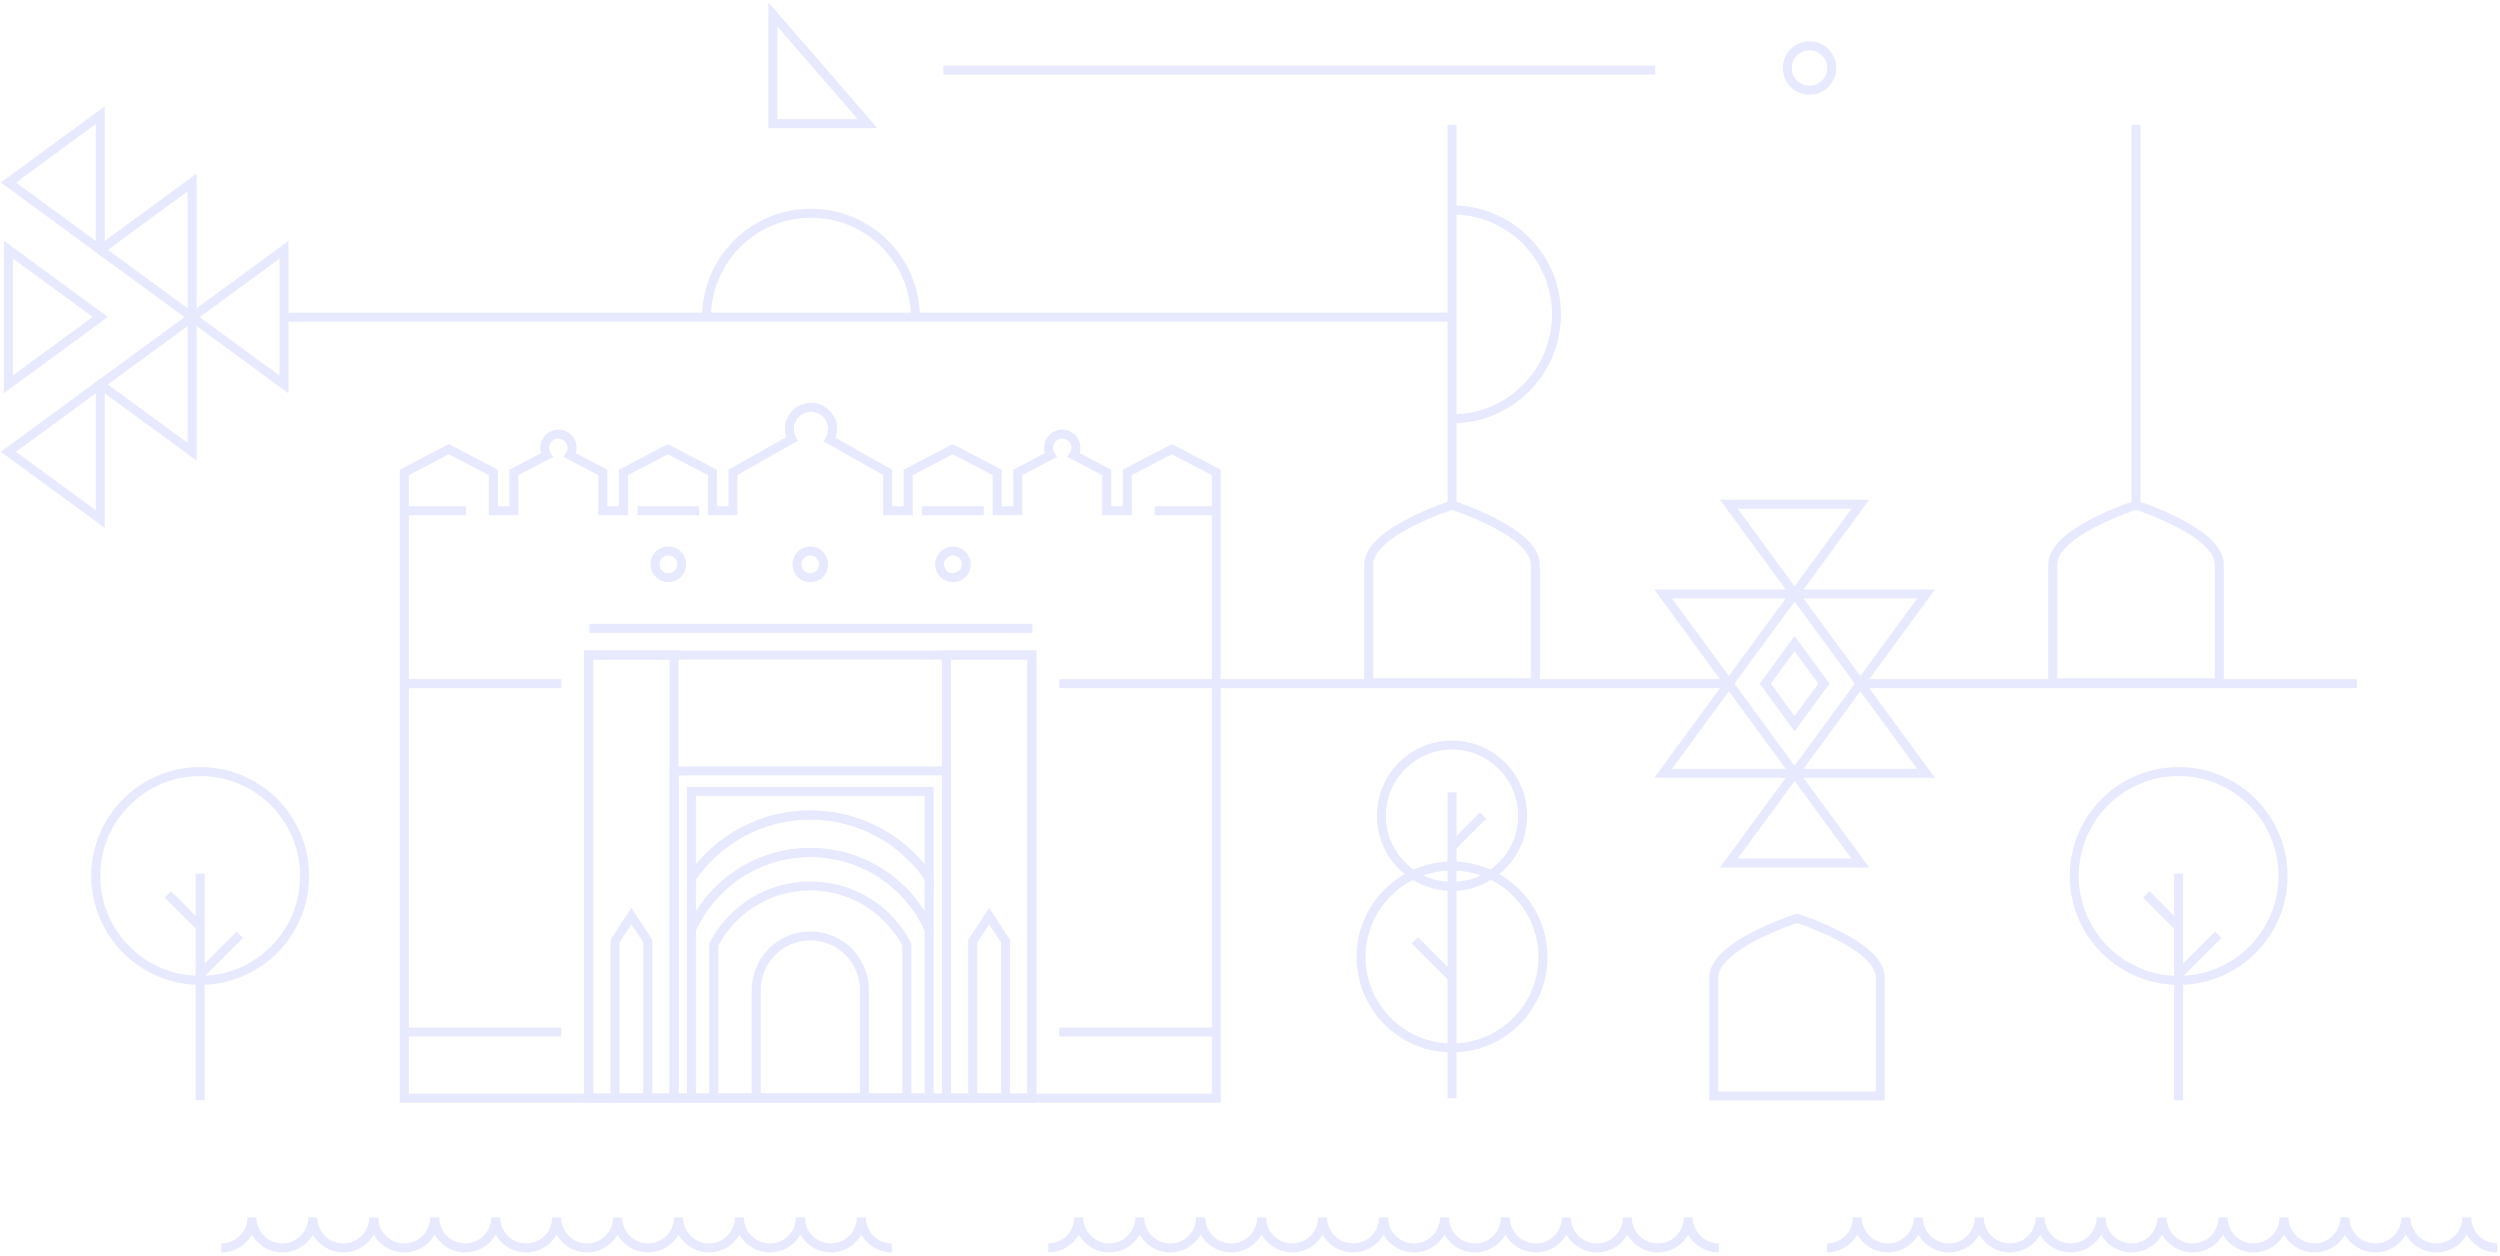 <svg width="639px" height="321px" viewBox="0 0 639 321" version="1.1" xmlns="http://www.w3.org/2000/svg" xmlns:xlink="http://www.w3.org/1999/xlink">
    <title>F290424A-803E-47A6-9710-3000BCE98941</title>
    <g id="dgn" stroke="none" stroke-width="1" fill="none" fill-rule="evenodd" opacity="0.15">
        <g id="itfn-homepage" transform="translate(331, -125)" stroke="#5D6BF6" stroke-width="2.299">
            <g id="nis-ilustracija-02" transform="translate(-329, 128)">
                <path d="M297.505,111.804 L286.131,117.755 L286.131,127.553 L280.882,127.553 L280.882,117.755 L272.45,113.344 C272.801,112.798 273.007,112.151 273.007,111.454 C273.007,109.522 271.44,107.954 269.507,107.954 C267.574,107.954 266.007,109.522 266.007,111.454 C266.007,112.151 266.213,112.798 266.564,113.344 L258.133,117.755 L258.133,127.553 L252.883,127.553 L252.883,117.755 L241.509,111.804 L230.134,117.755 L230.134,127.553 L224.884,127.553 L224.884,117.755 L210.079,109.369 C210.54,108.561 210.808,107.63 210.808,106.633 C210.808,103.584 208.335,101.112 205.286,101.112 C202.237,101.112 199.765,103.584 199.765,106.633 C199.765,107.568 199.999,108.447 200.409,109.218 L185.338,117.755 L185.338,127.553 L180.088,127.553 L180.088,117.755 L168.713,111.804 L157.339,117.755 L157.339,127.553 L152.09,127.553 L152.09,117.755 L143.659,113.344 C144.009,112.798 144.216,112.151 144.216,111.454 C144.216,109.522 142.649,107.954 140.715,107.954 C138.783,107.954 137.216,109.522 137.216,111.454 C137.216,112.151 137.421,112.798 137.773,113.344 L129.341,117.755 L129.341,127.553 L124.092,127.553 L124.092,117.755 L112.718,111.804 L101.343,117.755 L101.343,277.693 L101.694,277.693 L124.092,277.693 L129.341,277.693 L152.09,277.693 L157.339,277.693 L180.088,277.693 L185.338,277.693 L224.884,277.693 L230.134,277.693 L252.883,277.693 L258.133,277.693 L280.882,277.693 L286.131,277.693 L308.879,277.693 L308.879,127.553 L308.879,117.755 L297.505,111.804 Z" id="Stroke-1"></path>
                <path d="M208.523,141.254 C208.523,143.139 206.996,144.666 205.111,144.666 C203.226,144.666 201.698,143.139 201.698,141.254 C201.698,139.369 203.226,137.842 205.111,137.842 C206.996,137.842 208.523,139.369 208.523,141.254 Z" id="Stroke-3"></path>
                <path d="M244.983,141.254 C244.983,143.139 243.454,144.666 241.57,144.666 C239.685,144.666 238.158,143.139 238.158,141.254 C238.158,139.369 239.685,137.842 241.57,137.842 C243.454,137.842 244.983,139.369 244.983,141.254 Z" id="Stroke-5"></path>
                <path d="M172.258,141.254 C172.258,143.139 170.731,144.666 168.846,144.666 C166.962,144.666 165.433,143.139 165.433,141.254 C165.433,139.369 166.962,137.842 168.846,137.842 C170.731,137.842 172.258,139.369 172.258,141.254 Z" id="Stroke-7"></path>
                <polygon id="Stroke-9" points="170.289 277.694 239.934 277.694 239.934 194.049 170.289 194.049"></polygon>
                <path d="M205.111,205.319 C217.736,205.319 228.875,211.686 235.492,221.384 L235.492,199.298 L174.731,199.298 L174.731,221.384 C181.348,211.686 192.486,205.319 205.111,205.319 Z" id="Stroke-11"></path>
                <path d="M205.111,214.898 C218.642,214.898 230.286,222.972 235.492,234.564 L235.492,221.384 C228.875,211.686 217.736,205.319 205.111,205.319 C192.486,205.319 181.348,211.686 174.731,221.384 L174.731,234.564 C179.936,222.972 191.58,214.898 205.111,214.898 Z" id="Stroke-12"></path>
                <path d="M205.111,214.898 C191.58,214.898 179.936,222.972 174.731,234.564 L174.731,261.806 L174.731,277.693 L189.699,277.693 L220.524,277.693 L235.492,277.693 L235.492,261.806 L235.492,234.564 C230.286,222.972 218.642,214.898 205.111,214.898 Z" id="Stroke-13"></path>
                <path d="M205.111,223.447 C194.386,223.447 185.085,229.518 180.438,238.406 L180.438,264.149 L180.438,277.693 L196.352,277.693 L213.87,277.693 L229.784,277.693 L229.784,264.149 L229.784,238.406 C225.138,229.518 215.836,223.447 205.111,223.447 Z" id="Stroke-14"></path>
                <path d="M205.111,236.221 C197.476,236.221 191.288,242.41 191.288,250.045 L191.288,277.694 L218.935,277.694 L218.935,250.045 C218.935,242.41 212.746,236.221 205.111,236.221 Z" id="Stroke-15"></path>
                <polygon id="Stroke-16" points="239.919 277.694 261.736 277.694 261.736 164.43 239.919 164.43"></polygon>
                <polygon id="Stroke-17" points="255.023 237.566 250.828 231.147 246.631 237.566 246.631 277.694 255.023 277.694"></polygon>
                <polygon id="Stroke-18" points="148.472 277.694 170.289 277.694 170.289 164.43 148.472 164.43"></polygon>
                <polygon id="Stroke-19" points="148.472 277.694 261.736 277.694 261.736 164.43 148.472 164.43"></polygon>
                <polygon id="Stroke-20" points="163.576 237.566 159.381 231.147 155.185 237.566 155.185 277.694 163.576 277.694"></polygon>
                <line x1="160.971" y1="127.553" x2="176.72" y2="127.553" id="Stroke-21"></line>
                <line x1="233.696" y1="127.553" x2="249.445" y2="127.553" id="Stroke-22"></line>
                <line x1="293.13" y1="127.553" x2="308.879" y2="127.553" id="Stroke-23"></line>
                <line x1="101.343" y1="127.553" x2="117.092" y2="127.553" id="Stroke-24"></line>
                <line x1="101.343" y1="171.736" x2="141.487" y2="171.736" id="Stroke-25"></line>
                <line x1="101.343" y1="260.794" x2="141.487" y2="260.794" id="Stroke-26"></line>
                <line x1="268.735" y1="171.736" x2="308.879" y2="171.736" id="Stroke-27"></line>
                <line x1="148.646" y1="157.609" x2="261.909" y2="157.609" id="Stroke-28"></line>
                <line x1="268.735" y1="260.794" x2="308.879" y2="260.794" id="Stroke-29"></line>
                <path d="M225.947,315.962 C221.645,315.962 218.158,312.475 218.158,308.174 C218.158,312.475 214.671,315.962 210.37,315.962 C206.068,315.962 202.582,312.475 202.582,308.174 C202.582,312.475 199.094,315.962 194.792,315.962 C190.49,315.962 187.004,312.475 187.004,308.174 C187.004,312.475 183.516,315.962 179.215,315.962 C174.913,315.962 171.427,312.475 171.427,308.174 C171.427,312.475 167.939,315.962 163.637,315.962 C159.336,315.962 155.85,312.475 155.85,308.174 C155.85,312.475 152.363,315.962 148.06,315.962 C143.759,315.962 140.272,312.475 140.272,308.174 C140.272,312.475 136.785,315.962 132.482,315.962 C128.182,315.962 124.695,312.475 124.695,308.174 C124.695,312.475 121.208,315.962 116.905,315.962 C112.604,315.962 109.117,312.475 109.117,308.174 C109.117,312.475 105.63,315.962 101.329,315.962 C97.027,315.962 93.54,312.475 93.54,308.174 C93.54,312.475 90.053,315.962 85.751,315.962 C81.449,315.962 77.962,312.475 77.962,308.174 C77.962,312.475 74.475,315.962 70.174,315.962 C65.872,315.962 62.385,312.475 62.385,308.174 C62.385,312.475 58.898,315.962 54.596,315.962" id="Stroke-32"></path>
                <path d="M437.308,315.962 C433.007,315.962 429.519,312.475 429.519,308.174 C429.519,312.475 426.032,315.962 421.731,315.962 C417.43,315.962 413.943,312.475 413.943,308.174 C413.943,312.475 410.455,315.962 406.153,315.962 C401.852,315.962 398.365,312.475 398.365,308.174 C398.365,312.475 394.877,315.962 390.576,315.962 C386.275,315.962 382.788,312.475 382.788,308.174 C382.788,312.475 379.3,315.962 374.998,315.962 C370.698,315.962 367.211,312.475 367.211,308.174 C367.211,312.475 363.724,315.962 359.421,315.962 C355.12,315.962 351.633,312.475 351.633,308.174 C351.633,312.475 348.146,315.962 343.843,315.962 C339.543,315.962 336.056,312.475 336.056,308.174 C336.056,312.475 332.569,315.962 328.266,315.962 C323.965,315.962 320.478,312.475 320.478,308.174 C320.478,312.475 316.991,315.962 312.69,315.962 C308.388,315.962 304.901,312.475 304.901,308.174 C304.901,312.475 301.414,315.962 297.112,315.962 C292.81,315.962 289.323,312.475 289.323,308.174 C289.323,312.475 285.836,315.962 281.535,315.962 C277.233,315.962 273.746,312.475 273.746,308.174 C273.746,312.475 270.259,315.962 265.958,315.962" id="Stroke-33"></path>
                <path d="M636.308,315.962 C632.007,315.962 628.519,312.475 628.519,308.174 C628.519,312.475 625.032,315.962 620.731,315.962 C616.43,315.962 612.943,312.475 612.943,308.174 C612.943,312.475 609.455,315.962 605.153,315.962 C600.852,315.962 597.365,312.475 597.365,308.174 C597.365,312.475 593.877,315.962 589.576,315.962 C585.275,315.962 581.788,312.475 581.788,308.174 C581.788,312.475 578.3,315.962 573.998,315.962 C569.698,315.962 566.211,312.475 566.211,308.174 C566.211,312.475 562.724,315.962 558.421,315.962 C554.12,315.962 550.633,312.475 550.633,308.174 C550.633,312.475 547.146,315.962 542.843,315.962 C538.543,315.962 535.056,312.475 535.056,308.174 C535.056,312.475 531.569,315.962 527.266,315.962 C522.965,315.962 519.478,312.475 519.478,308.174 C519.478,312.475 515.991,315.962 511.69,315.962 C507.388,315.962 503.901,312.475 503.901,308.174 C503.901,312.475 500.414,315.962 496.112,315.962 C491.81,315.962 488.323,312.475 488.323,308.174 C488.323,312.475 484.836,315.962 480.535,315.962 C476.233,315.962 472.746,312.475 472.746,308.174 C472.746,312.475 469.259,315.962 464.958,315.962" id="Stroke-33"></path>
                <line x1="308.879" y1="171.736" x2="439.677" y2="171.736" id="Stroke-36"></line>
                <line x1="369.134" y1="28.875" x2="369.134" y2="127.247" id="Stroke-37"></line>
                <line x1="543.963" y1="28.875" x2="543.963" y2="127.247" id="Stroke-38"></line>
                <line x1="473.5" y1="171.736" x2="600.429" y2="171.736" id="Stroke-39"></line>
                <polygon id="Stroke-40" points="23.621 60.855 47.097 78.061 47.097 43.65"></polygon>
                <polygon id="Stroke-41" points="23.621 95.266 47.097 112.472 47.097 78.061"></polygon>
                <polygon id="Stroke-42" points="47.097 78.061 70.574 95.266 70.574 60.855"></polygon>
                <polygon id="Stroke-43" points="0.144 43.65 23.621 60.855 23.621 26.444"></polygon>
                <polygon id="Stroke-44" points="0.144 112.472 23.621 129.677 23.621 95.266"></polygon>
                <polygon id="Stroke-45" points="23.621 78.017 0.144 60.811 0.144 95.222"></polygon>
                <path d="M457.314,231.714 C457.314,231.714 436.03,238.491 436.03,246.851 L436.03,277.126 L478.597,277.126 L478.597,246.851 C478.597,238.491 457.314,231.714 457.314,231.714 Z" id="Stroke-52"></path>
                <path d="M369.135,126.102 C369.135,126.102 347.851,132.88 347.851,141.24 L347.851,171.515 L390.419,171.515 L390.419,141.24 C390.419,132.88 369.135,126.102 369.135,126.102 Z" id="Stroke-53"></path>
                <path d="M543.963,126.102 C543.963,126.102 522.68,132.88 522.68,141.24 L522.68,171.515 L565.247,171.515 L565.247,141.24 C565.247,132.88 543.963,126.102 543.963,126.102 Z" id="Stroke-54"></path>
                <path d="M387.191,205.497 C387.191,215.469 379.107,223.553 369.135,223.553 C359.163,223.553 351.079,215.469 351.079,205.497 C351.079,195.525 359.163,187.441 369.135,187.441 C379.107,187.441 387.191,195.525 387.191,205.497 Z" id="Stroke-55"></path>
                <path d="M392.377,241.609 C392.377,254.445 381.972,264.851 369.135,264.851 C356.298,264.851 345.892,254.445 345.892,241.609 C345.892,228.772 356.298,218.366 369.135,218.366 C381.972,218.366 392.377,228.772 392.377,241.609 Z" id="Stroke-56"></path>
                <line x1="369.135" y1="277.693" x2="369.135" y2="199.533" id="Stroke-57"></line>
                <line x1="369.135" y1="213.402" x2="377.06" y2="205.477" id="Stroke-58"></line>
                <line x1="369.135" y1="246.85" x2="359.647" y2="237.362" id="Stroke-59"></line>
                <path d="M75.853,220.896 C75.853,235.632 63.906,247.58 49.169,247.58 C34.432,247.58 22.485,235.632 22.485,220.896 C22.485,206.158 34.432,194.211 49.169,194.211 C63.906,194.211 75.853,206.158 75.853,220.896 Z" id="Stroke-60"></path>
                <line x1="49.169" y1="278.23" x2="49.169" y2="220.299" id="Stroke-61"></line>
                <line x1="49.169" y1="233.863" x2="40.893" y2="225.587" id="Stroke-62"></line>
                <line x1="49.169" y1="246.047" x2="59.284" y2="235.932" id="Stroke-63"></line>
                <path d="M581.544,220.896 C581.544,235.632 569.598,247.58 554.86,247.58 C540.123,247.58 528.176,235.632 528.176,220.896 C528.176,206.158 540.123,194.211 554.86,194.211 C569.598,194.211 581.544,206.158 581.544,220.896 Z" id="Stroke-64"></path>
                <line x1="554.86" y1="278.23" x2="554.86" y2="220.299" id="Stroke-65"></line>
                <line x1="554.86" y1="233.863" x2="546.585" y2="225.587" id="Stroke-66"></line>
                <line x1="554.86" y1="246.047" x2="564.975" y2="235.932" id="Stroke-67"></line>
                <path d="M369.134,104.057 C383.882,104.057 395.838,92.101 395.838,77.353 C395.838,62.605 383.882,50.649 369.134,50.649" id="Stroke-102"></path>
                <path d="M231.981,78.21 C231.981,63.461 220.026,51.505 205.277,51.505 C190.529,51.505 178.573,63.461 178.573,78.21" id="Stroke-103"></path>
                <polygon id="Stroke-104" points="456.697 148.809 473.5 125.88 439.893 125.88"></polygon>
                <polygon id="Stroke-105" points="473.5 171.736 490.303 148.808 456.697 148.808"></polygon>
                <polygon id="Stroke-106" points="439.893 171.736 456.696 148.808 423.09 148.808"></polygon>
                <polygon id="Stroke-107" points="456.697 194.665 439.893 217.593 473.5 217.593"></polygon>
                <polygon id="Stroke-108" points="439.893 171.736 423.09 194.665 456.696 194.665"></polygon>
                <polygon id="Stroke-109" points="473.5 171.736 456.697 194.665 490.303 194.665"></polygon>
                <polygon id="Stroke-110" points="456.697 161.506 464.194 171.736 456.697 181.967 449.2 171.736"></polygon>
                <polygon id="Stroke-112" points="219.737 28.603 195.558 28.603 195.558 0.683"></polygon>
                <path d="M466.197,14.379 C466.197,17.516 463.653,20.061 460.516,20.061 C457.378,20.061 454.835,17.516 454.835,14.379 C454.835,11.241 457.378,8.698 460.516,8.698 C463.653,8.698 466.197,11.241 466.197,14.379 Z" id="Stroke-113"></path>
                <line x1="239.129" y1="14.92" x2="421.08" y2="14.92" id="Stroke-114"></line>
                <line x1="70.574" y1="78.062" x2="369.135" y2="78.062" id="Stroke-115"></line>
            </g>
        </g>
    </g>
</svg>